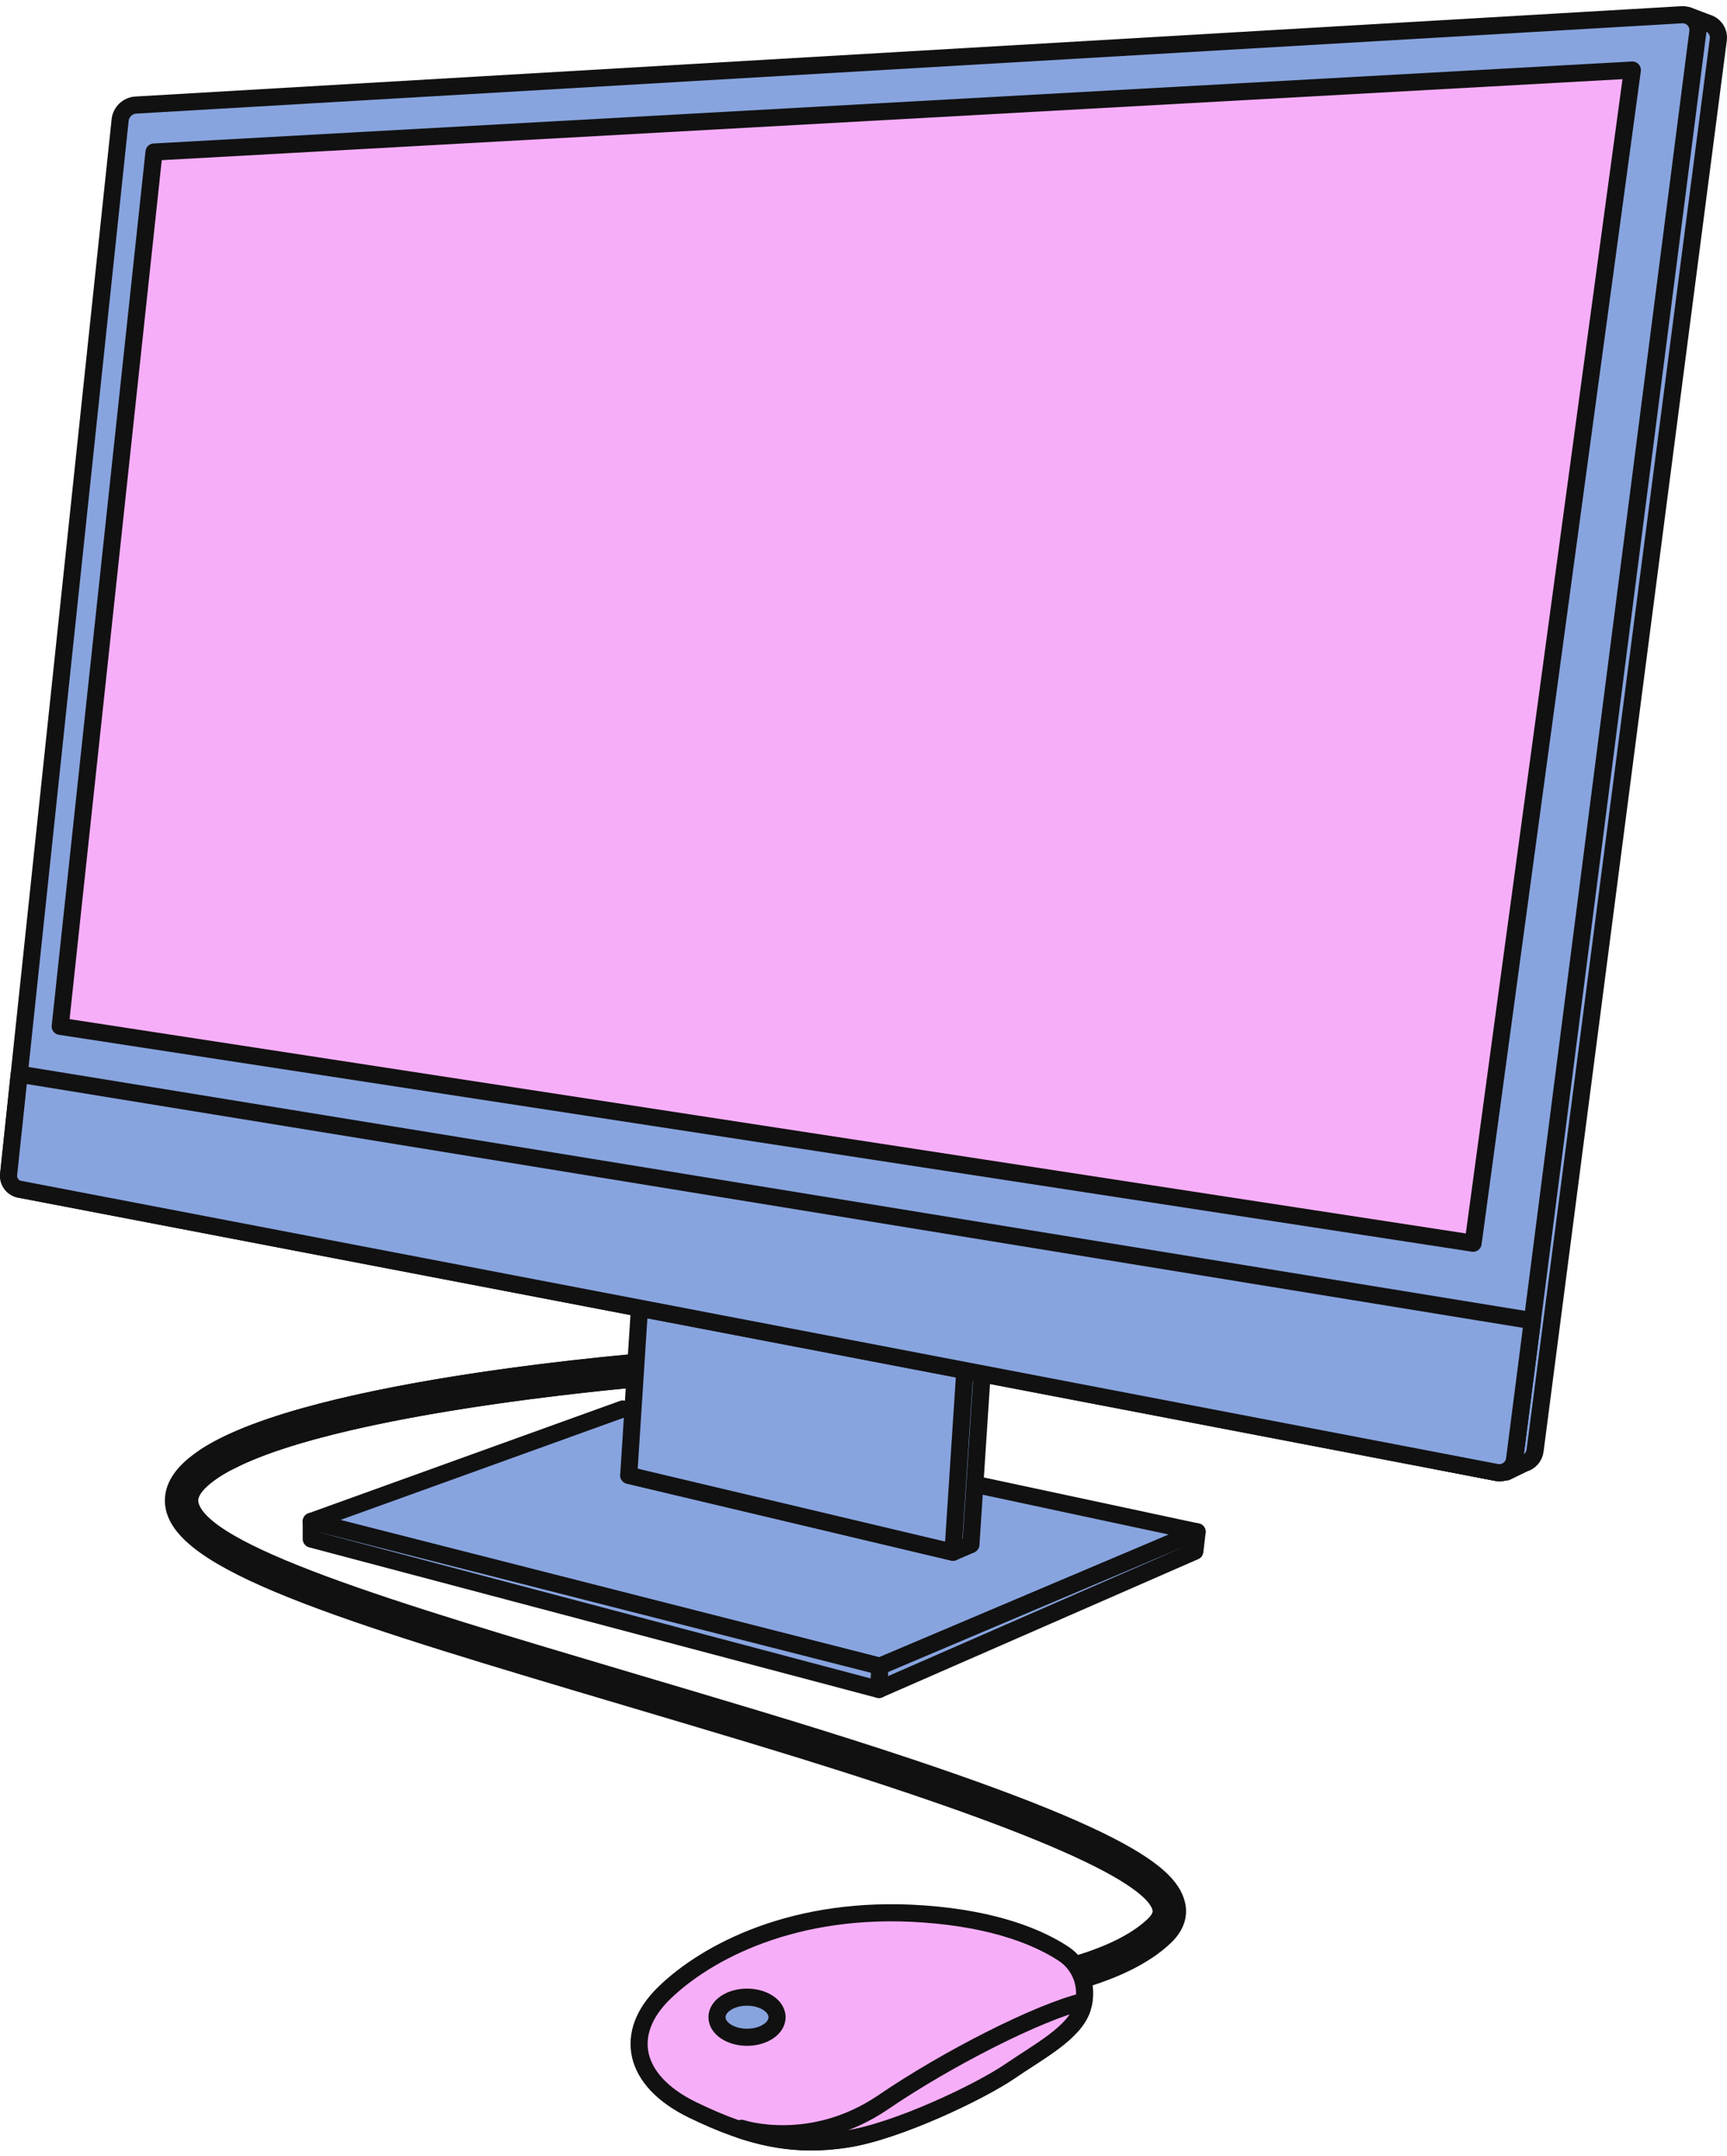 <svg width="202" height="252" viewBox="0 0 202 252" fill="none" xmlns="http://www.w3.org/2000/svg">
<g id="Device">
<g id="Group">
<g id="Group_2">
<g id="Group_3">
<path id="Vector" d="M121.501 232.594L121.218 230.708C121.309 230.696 130.534 229.256 134.945 225.013C135.891 224.103 135.867 223.447 135.771 223.031C134.752 218.795 119.157 212.184 88.1 202.814C82.984 201.271 78.031 199.801 73.282 198.391C42.273 189.183 21.785 183.103 20.369 176.204C20.013 174.48 20.791 172.805 22.683 171.238C33.433 162.314 76.217 159.078 78.031 158.939L78.169 160.838C77.729 160.868 34.18 164.158 23.9 172.703C21.93 174.336 22.159 175.45 22.237 175.818C23.424 181.603 45.666 188.201 73.825 196.559C78.573 197.969 83.532 199.439 88.648 200.982C130.13 213.498 136.705 218.758 137.627 222.579C137.952 223.929 137.494 225.206 136.271 226.381C131.42 231.045 121.911 232.528 121.507 232.588L121.501 232.594Z" fill="#F7AEF8" stroke="#111111" stroke-width="2" stroke-linecap="round" stroke-linejoin="round"/>
<path id="Vector_2" d="M24.027 170.256L26.775 170.852C40.538 163.688 77.754 160.874 78.158 160.843L78.019 158.945C76.272 159.072 36.591 162.079 24.027 170.256Z" fill="#88A4DF" stroke="#111111" stroke-width="2" stroke-linecap="round" stroke-linejoin="round"/>
</g>
<g id="Group_4">
<path id="Vector_3" d="M126.619 234.633C127.342 232.289 126.444 229.722 124.395 228.372C121.623 226.553 116.58 224.335 108.023 223.721C92.88 222.636 82.6 228.228 77.737 232.916C72.868 237.604 73.953 243.19 80.985 246.619C88.017 250.042 93.067 250.945 99.014 250.042C104.962 249.138 114.7 244.456 118.122 242.112C121.545 239.767 125.697 237.604 126.595 234.718C126.601 234.688 126.613 234.658 126.619 234.633Z" fill="#F7AEF8" stroke="#111111" stroke-width="2" stroke-linecap="round" stroke-linejoin="round"/>
<path id="Vector_4" d="M103.335 245.714C94.862 251.481 86.745 248.782 86.745 248.782L86.559 248.938C90.951 250.403 94.748 250.686 99.008 250.041C104.956 249.137 114.693 244.455 118.116 242.111C121.539 239.767 125.691 237.604 126.589 234.717C126.595 234.687 126.607 234.657 126.613 234.633C126.685 234.398 126.739 234.163 126.775 233.928C121.436 235.223 110.831 240.61 103.329 245.714H103.335Z" fill="#F7AEF8" stroke="#111111" stroke-width="2" stroke-linecap="round" stroke-linejoin="round"/>
</g>
<path id="Vector_5" d="M90.889 235.793C90.889 237.089 89.317 238.137 87.376 238.137C85.436 238.137 83.863 237.089 83.863 235.793C83.863 234.498 85.436 233.449 87.376 233.449C89.317 233.449 90.889 234.498 90.889 235.793Z" fill="#88A4DF" stroke="#111111" stroke-width="2" stroke-linecap="round" stroke-linejoin="round"/>
</g>
<g id="Group_5">
<g id="Group_6">
<g id="Group_7">
<path id="Vector_6" d="M72.845 164.697L36.406 177.834L102.914 194.766L140.021 179.057L72.845 164.697Z" fill="#88A4DF" stroke="#111111" stroke-width="2" stroke-linecap="round" stroke-linejoin="round"/>
<path id="Vector_7" d="M36.406 177.834V179.901L102.799 197.484L102.914 194.767L36.406 177.834Z" fill="#88A4DF" stroke="#111111" stroke-width="2" stroke-linecap="round" stroke-linejoin="round"/>
<path id="Vector_8" d="M102.915 194.766L140.023 179.057L139.758 181.328L102.801 197.484L102.915 194.766Z" fill="#88A4DF" stroke="#111111" stroke-width="2" stroke-linecap="round" stroke-linejoin="round"/>
</g>
<path id="Vector_9" d="M77.136 148.309L75.636 171.55L73.539 172.448L111.466 181.439L113.563 180.541L115.214 155.359L77.136 148.309Z" fill="#88A4DF" stroke="#111111" stroke-width="2" stroke-linecap="round" stroke-linejoin="round"/>
<path id="Vector_10" d="M75.034 149.215L73.539 172.451L111.466 181.441L113.111 156.259L75.034 149.215Z" fill="#88A4DF" stroke="#111111" stroke-width="2" stroke-linecap="round" stroke-linejoin="round"/>
<g id="Group_8">
<path id="Vector_11" d="M199.773 2.705L197.502 1.844L194.332 2.037L194.067 2.904L16.966 13.444C16.002 13.498 15.213 14.245 15.116 15.209L3.408 136.263C3.318 137.089 3.884 137.848 4.697 138.005L169.855 169.653L168.023 170.755L175.344 172.177L176.194 172.063L178.261 171.063C178.924 170.87 179.454 170.309 179.551 169.574L200.985 4.622C201.099 3.742 200.557 2.965 199.773 2.699V2.705Z" fill="#88A4DF" stroke="#111111" stroke-width="2" stroke-linecap="round" stroke-linejoin="round"/>
<path id="Vector_12" d="M14.05 14.047L1.009 137.264C0.919 138.09 1.486 138.849 2.299 139.006L175.037 172.106C176.049 172.299 177.02 171.6 177.152 170.575L198.586 3.743C198.731 2.628 197.827 1.658 196.706 1.724L15.899 12.281C14.935 12.335 14.146 13.083 14.05 14.047Z" fill="#88A4DF" stroke="#111111" stroke-width="2" stroke-linecap="round" stroke-linejoin="round"/>
<path id="Vector_13" d="M18.016 17.771L7.043 119.97L172.303 145.321L190.929 8.189L18.016 17.771Z" fill="#F7AEF8" stroke="#111111" stroke-width="2" stroke-linecap="round" stroke-linejoin="round"/>
<path id="Vector_14" d="M2.299 139.012L175.037 172.113C176.049 172.305 177.02 171.606 177.152 170.582L179.237 154.378L2.251 125.557L1.009 137.277C0.919 138.103 1.486 138.862 2.299 139.018V139.012Z" fill="#88A4DF" stroke="#111111" stroke-width="2" stroke-linecap="round" stroke-linejoin="round"/>
</g>
</g>
</g>
</g>
</g>
</svg>

